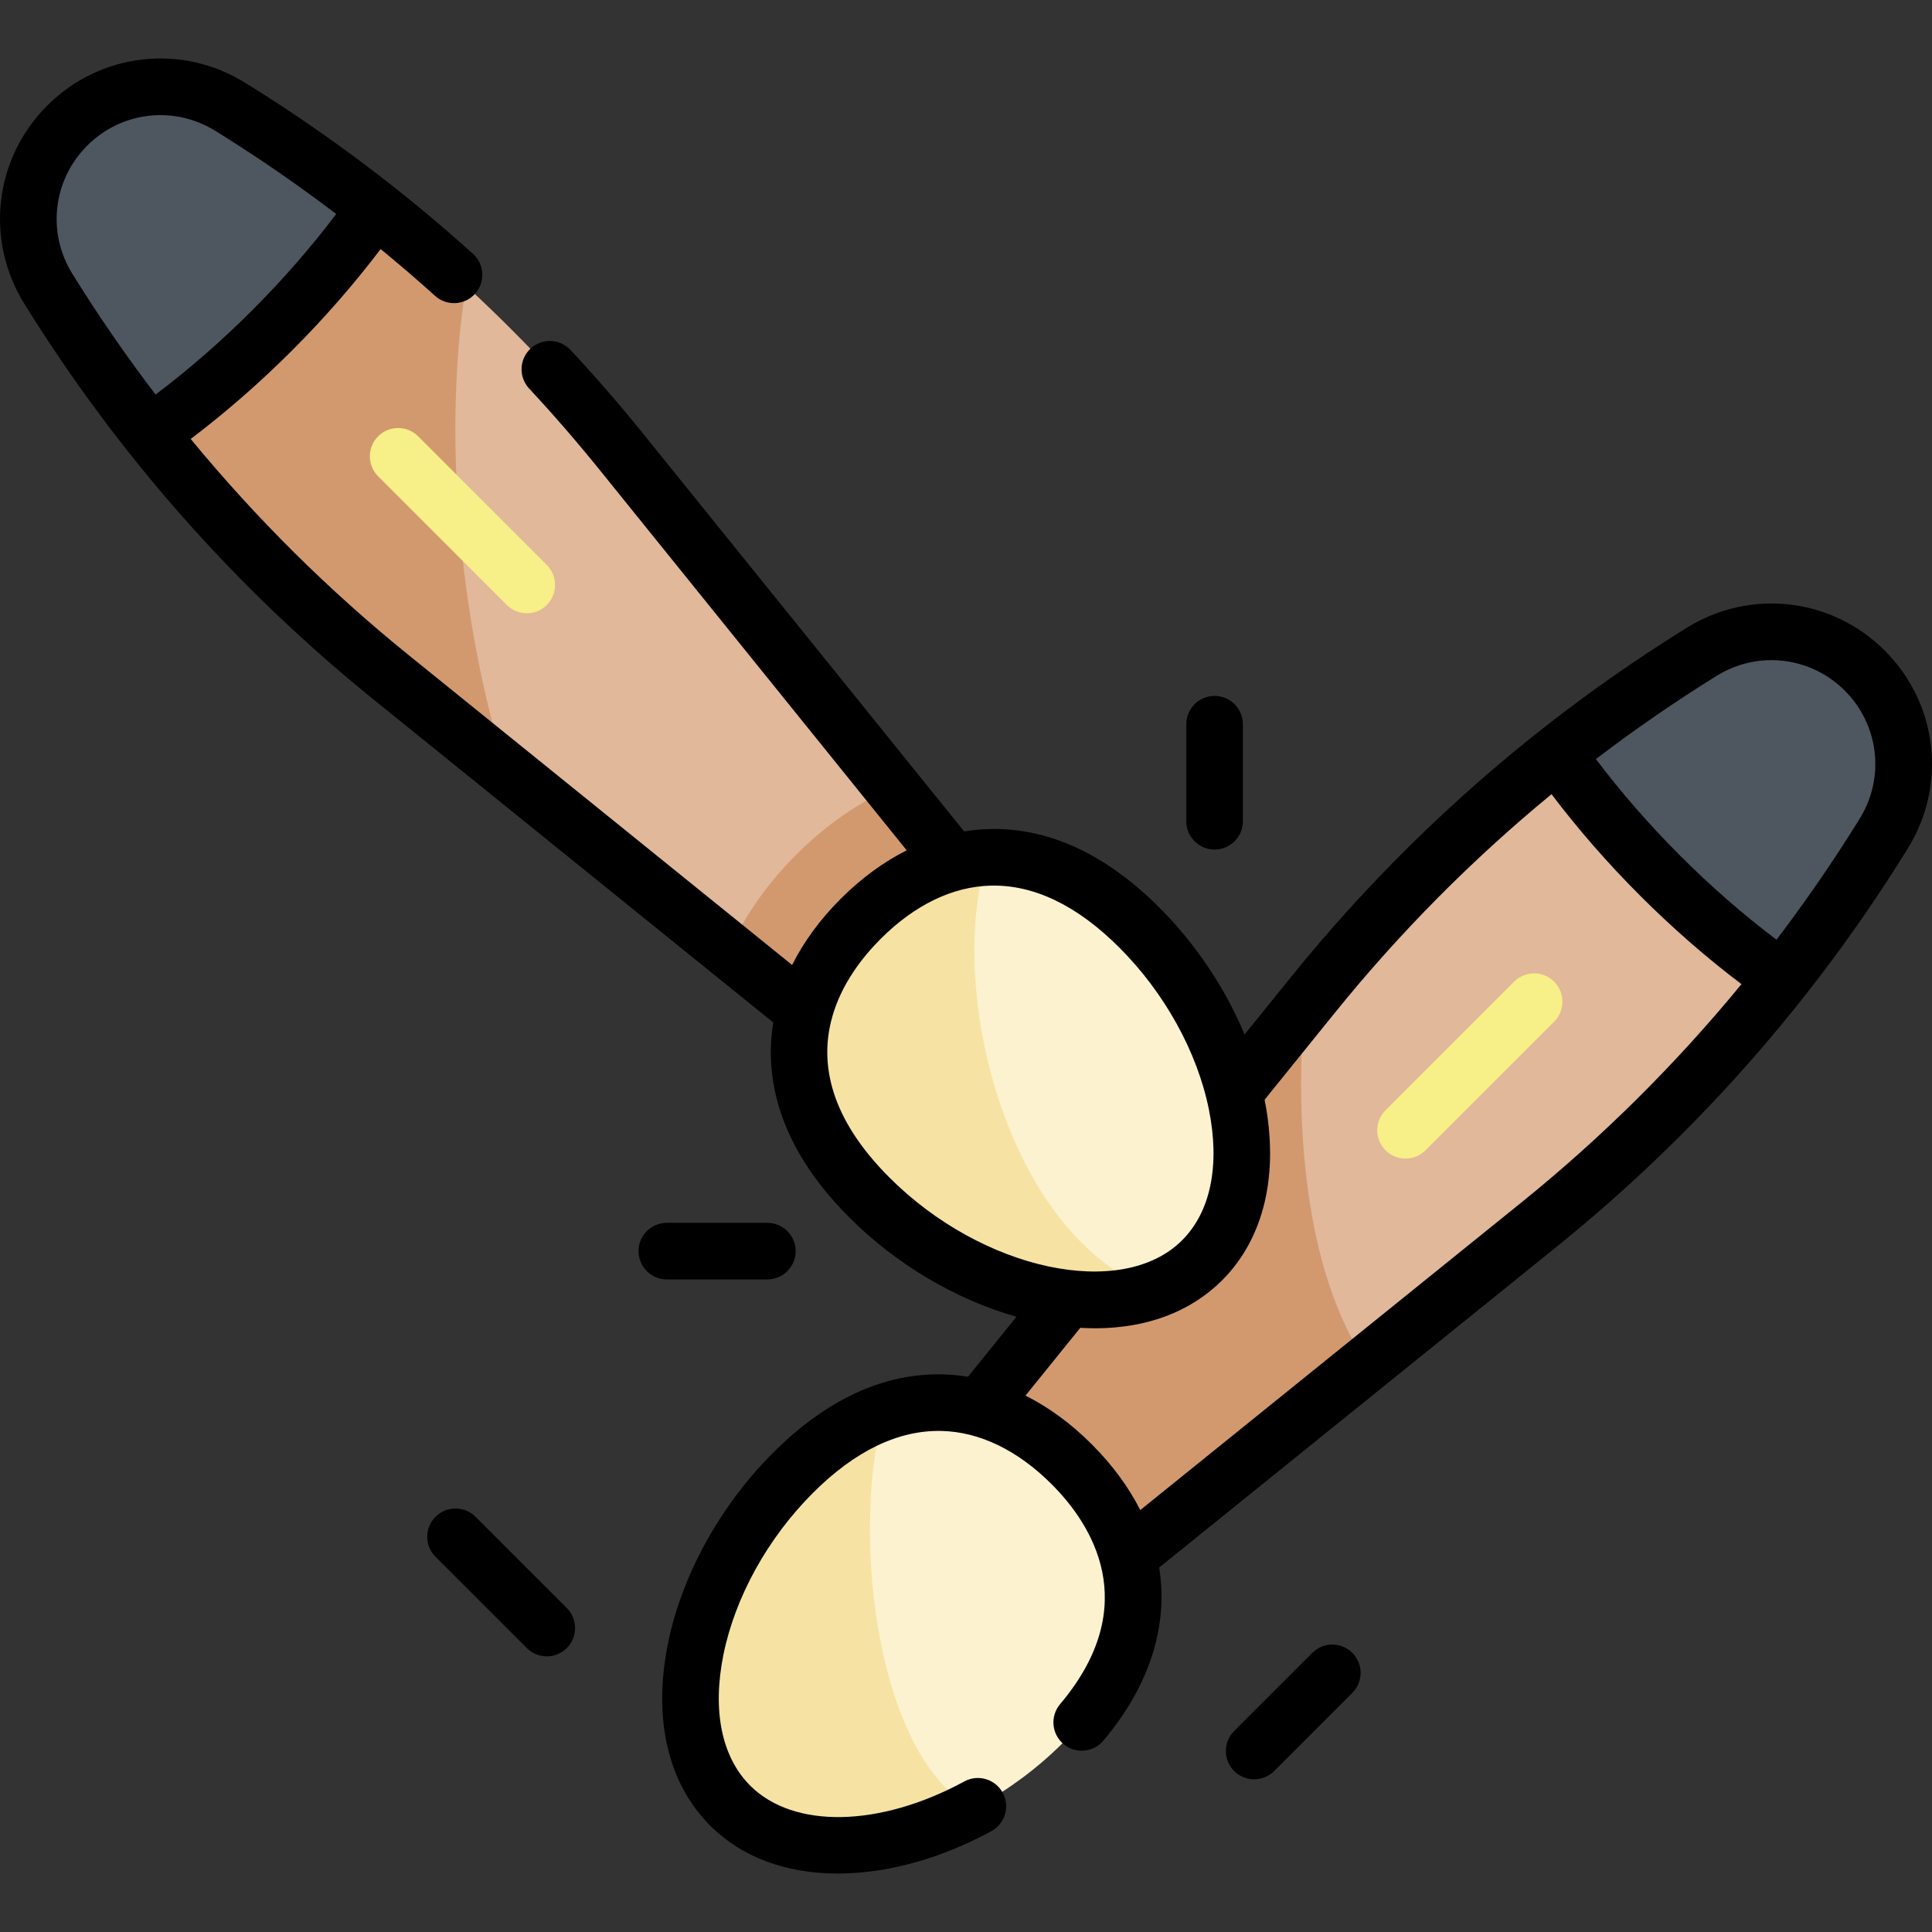 <svg id="Capa_1" enable-background="new 0 0 512.093 512.093" height="512" viewBox="0 0 512.093 512.093" width="512" xmlns="http://www.w3.org/2000/svg"><rect x="0" y="0" width="512.093" height="512.093" fill="#333333" stroke="none"/><path d="m494.285 177.763c11.524 11.524 13.576 29.473 4.95 43.3l-.856 1.373c-24.252 38.877-54.84 73.42-90.497 102.198l-109.38 88.278-39.307-39.307 88.829-109.921c28.997-35.882 63.834-66.621 103.048-90.925 13.819-8.565 31.716-6.492 43.213 5.004z" fill="#e1b89a"/><path d="m259.194 373.605 39.307 39.307 63.818-51.506c-16.885-24.596-19.148-65.409-16.549-94.935z" fill="#d2996f"/><path d="m440.031 232.101c10.499 10.499 21.425 19.67 32.3 27.346 9.338-11.834 18.045-24.18 26.048-37.01l.856-1.373c8.625-13.827 6.573-31.777-4.95-43.3-11.497-11.497-29.394-13.569-43.214-5.004-13.336 8.265-26.152 17.292-38.418 26.996 7.682 10.889 16.865 21.831 27.378 32.345z" fill="#4e5660"/><path d="m372.545 307.091c-1.92 0-3.839-.732-5.304-2.197-2.929-2.929-2.929-7.678 0-10.607l34.096-34.095c2.931-2.93 7.679-2.929 10.607 0 2.929 2.929 2.929 7.678 0 10.606l-34.096 34.095c-1.464 1.465-3.384 2.198-5.303 2.198z" fill="#f7ef87"/><path d="m210.171 390.412c-26.809 26.809-36.387 68.423-16.629 88.182 19.759 19.759 61.373 10.18 88.182-16.629s22.079-54.115 2.32-73.874c-19.759-19.758-47.064-24.488-73.873 2.321z" fill="#fcf2d0"/><path d="m234.405 374.304c-7.975 2.795-16.127 8.001-24.234 16.108-26.809 26.809-36.388 68.423-16.629 88.182 14.482 14.482 40.7 13.189 64.229.919-27.083-15.594-31.887-77.53-23.366-105.209z" fill="#f6e3a3"/><path d="m17.802 33.307c11.524-11.524 29.473-13.576 43.3-4.95l1.373.856c38.877 24.252 73.42 54.84 102.198 90.497l88.278 109.38-39.307 39.307-109.921-88.829c-35.883-28.996-66.621-63.833-90.925-103.047-8.565-13.82-6.493-31.717 5.004-43.214z" fill="#e1b89a"/><path d="m213.643 268.398 39.307-39.307-16.386-20.303c-9.054 3.933-17.64 9.866-25.485 17.711-7.952 7.952-13.871 16.537-17.777 25.462z" fill="#d2996f"/><path d="m123.526 75.76c-18.82-17.358-39.254-32.949-61.051-46.546l-1.373-.856c-13.827-8.625-31.776-6.573-43.3 4.95-11.497 11.496-13.57 29.393-5.004 43.213 24.304 39.213 55.043 74.05 90.925 103.048l30.406 24.571c-12.645-40.074-16.781-90.347-10.603-128.38z" fill="#d2996f"/><path d="m230.45 317.422c26.809 26.809 68.423 36.387 88.182 16.629 19.759-19.759 10.18-61.373-16.629-88.182s-54.115-22.079-73.874-2.32-24.487 47.064 2.321 73.873z" fill="#fcf2d0"/><path d="m305.897 341.98c-38.041-13.694-55.423-78.193-44.308-114.691-12.33.545-23.798 6.597-33.459 16.259-19.759 19.759-24.488 47.065 2.32 73.874 21.934 21.933 53.77 32.322 75.447 24.558z" fill="#f6e3a3"/><path d="m72.139 87.562c10.499-10.499 19.67-21.425 27.346-32.3-11.834-9.338-24.18-18.045-37.01-26.048l-1.373-.856c-13.827-8.625-31.777-6.573-43.3 4.95-11.497 11.496-13.569 29.394-5.004 43.213 8.265 13.336 17.292 26.152 26.996 38.418 10.889-7.682 21.832-16.864 32.345-27.377z" fill="#4e5660"/><path d="m139.629 162.547c-1.919 0-3.839-.732-5.304-2.197l-34.096-34.095c-2.929-2.929-2.929-7.678 0-10.606 2.93-2.929 7.678-2.929 10.607 0l34.096 34.095c2.929 2.929 2.929 7.678 0 10.606-1.464 1.464-3.384 2.197-5.303 2.197z" fill="#f7ef87"/><path d="m126.041 402.035c-2.93-2.929-7.678-2.929-10.607 0s-2.929 7.678 0 10.606l24.195 24.195c1.465 1.464 3.385 2.197 5.304 2.197s3.839-.732 5.304-2.197c2.929-2.929 2.929-7.678 0-10.606zm195.898-176.854c4.143 0 7.5-3.358 7.5-7.5v-25.73c0-4.142-3.357-7.5-7.5-7.5s-7.5 3.358-7.5 7.5v25.73c0 4.142 3.357 7.5 7.5 7.5zm-118.545 113.945c4.143 0 7.5-3.358 7.5-7.5s-3.357-7.5-7.5-7.5h-26.648c-4.143 0-7.5 3.358-7.5 7.5s3.357 7.5 7.5 7.5zm144.447 98.974-20.719 20.719c-2.929 2.929-2.929 7.678 0 10.606 1.465 1.464 3.385 2.197 5.304 2.197s3.839-.732 5.304-2.197l20.719-20.719c2.929-2.929 2.929-7.678 0-10.607-2.93-2.928-7.678-2.928-10.608.001zm151.747-265.64c-14.029-14.028-35.602-16.529-52.469-6.076-40.027 24.809-75.33 55.958-104.929 92.586l-12.306 15.228c-5.125-12.266-12.933-23.989-22.578-33.634-14.189-14.188-29.359-21.201-45.063-20.818-2.24.053-4.468.279-6.681.638l-85.053-105.384c-6.135-7.602-12.62-15.082-19.275-22.233-2.822-3.031-7.565-3.204-10.6-.381-3.032 2.822-3.203 7.568-.381 10.6 6.416 6.895 12.669 14.107 18.584 21.436l81.489 100.968c-6.137 3.08-12.022 7.378-17.499 12.855-5.487 5.487-9.789 11.383-12.871 17.531l-101.519-82.04c-21.28-17.197-40.627-36.404-57.889-57.388 9.274-7.021 18.298-14.886 26.895-23.483 8.583-8.583 16.435-17.592 23.448-26.849 4.907 4.026 9.724 8.157 14.423 12.401 3.074 2.776 7.817 2.535 10.593-.54 2.776-3.074 2.534-7.817-.54-10.593-18.243-16.474-38.067-31.424-58.922-44.434l-1.373-.856c-16.885-10.532-38.504-8.061-52.572 6.01-14.03 14.029-16.529 35.605-6.077 52.469 24.809 40.027 55.959 75.331 92.586 104.93l105.952 85.622c-.356 2.199-.579 4.413-.632 6.638-.374 15.713 6.63 30.875 20.817 45.063 12.408 12.408 28.256 21.766 44.274 26.293l-12.853 15.905c-2.199-.355-4.413-.578-6.638-.631-15.715-.38-30.874 6.629-45.062 20.817-14.03 14.029-24.172 32.455-27.826 50.553-4.013 19.872-.036 37.002 11.196 48.235 8.317 8.317 19.985 12.697 33.797 12.696.343 0 .688-.003 1.033-.008 12.822-.201 26.552-4.082 39.705-11.223 3.64-1.977 4.988-6.53 3.012-10.17-1.975-3.64-6.525-4.99-10.17-3.013-22.438 12.183-45.254 12.629-56.77 1.11-7.564-7.564-10.086-19.873-7.101-34.66 3.085-15.278 11.733-30.92 23.729-42.916 11.174-11.174 22.691-16.696 34.098-16.428 10.093.24 20.179 5.119 29.168 14.108 10.418 10.417 24.561 31.845 2.246 58.31-2.671 3.167-2.268 7.898.898 10.568 3.167 2.671 7.898 2.268 10.568-.898 12.369-14.669 17.268-30.559 14.796-45.885l105.342-85.019c36.395-29.374 67.398-64.386 92.152-104.068l.853-1.369c10.538-16.883 8.066-38.502-6.005-52.573zm-480.415-99.89c-6.766-10.915-5.148-24.879 3.933-33.959 9.106-9.107 23.101-10.707 34.026-3.89l1.373.856c10.503 6.552 20.727 13.626 30.612 21.141-6.644 8.795-14.107 17.365-22.282 25.54-8.192 8.193-16.782 15.672-25.6 22.327-7.837-10.288-15.209-20.957-22.062-32.015zm216.581 239.549c-15.875-15.875-18.323-30.146-15.414-41.644.115-.341.214-.686.278-1.036 2.475-8.69 7.958-15.73 12.815-20.587 8.989-8.989 19.075-13.868 29.168-14.108 11.458-.278 22.924 5.255 34.099 16.429 11.995 11.995 20.644 27.637 23.729 42.915 2.985 14.787.464 27.095-7.1 34.66-15.947 15.949-52.924 8.021-77.575-16.629zm167.418 6.679-100.935 81.462c-3.059-6.061-7.346-11.928-12.889-17.471-5.487-5.487-11.383-9.79-17.531-12.871l14.523-17.97c1.324.078 2.635.126 3.925.126 13.632 0 25.292-4.341 33.671-12.72 11.162-11.163 15.151-28.152 11.262-47.866l18.659-23.09c17.197-21.28 36.404-40.626 57.388-57.889 7.021 9.273 14.886 18.297 23.483 26.894 8.586 8.587 17.598 16.442 26.859 23.456-17.4 21.206-36.928 40.596-58.415 57.939zm89.697-101.7-.853 1.369c-6.587 10.559-13.65 20.762-21.137 30.615-8.797-6.644-17.369-14.109-25.544-22.285-8.193-8.193-15.672-16.783-22.327-25.6 10.287-7.838 20.957-15.21 32.015-22.063 10.915-6.765 24.879-5.149 33.959 3.933 9.107 9.107 10.707 23.099 3.887 34.031z"/></svg>